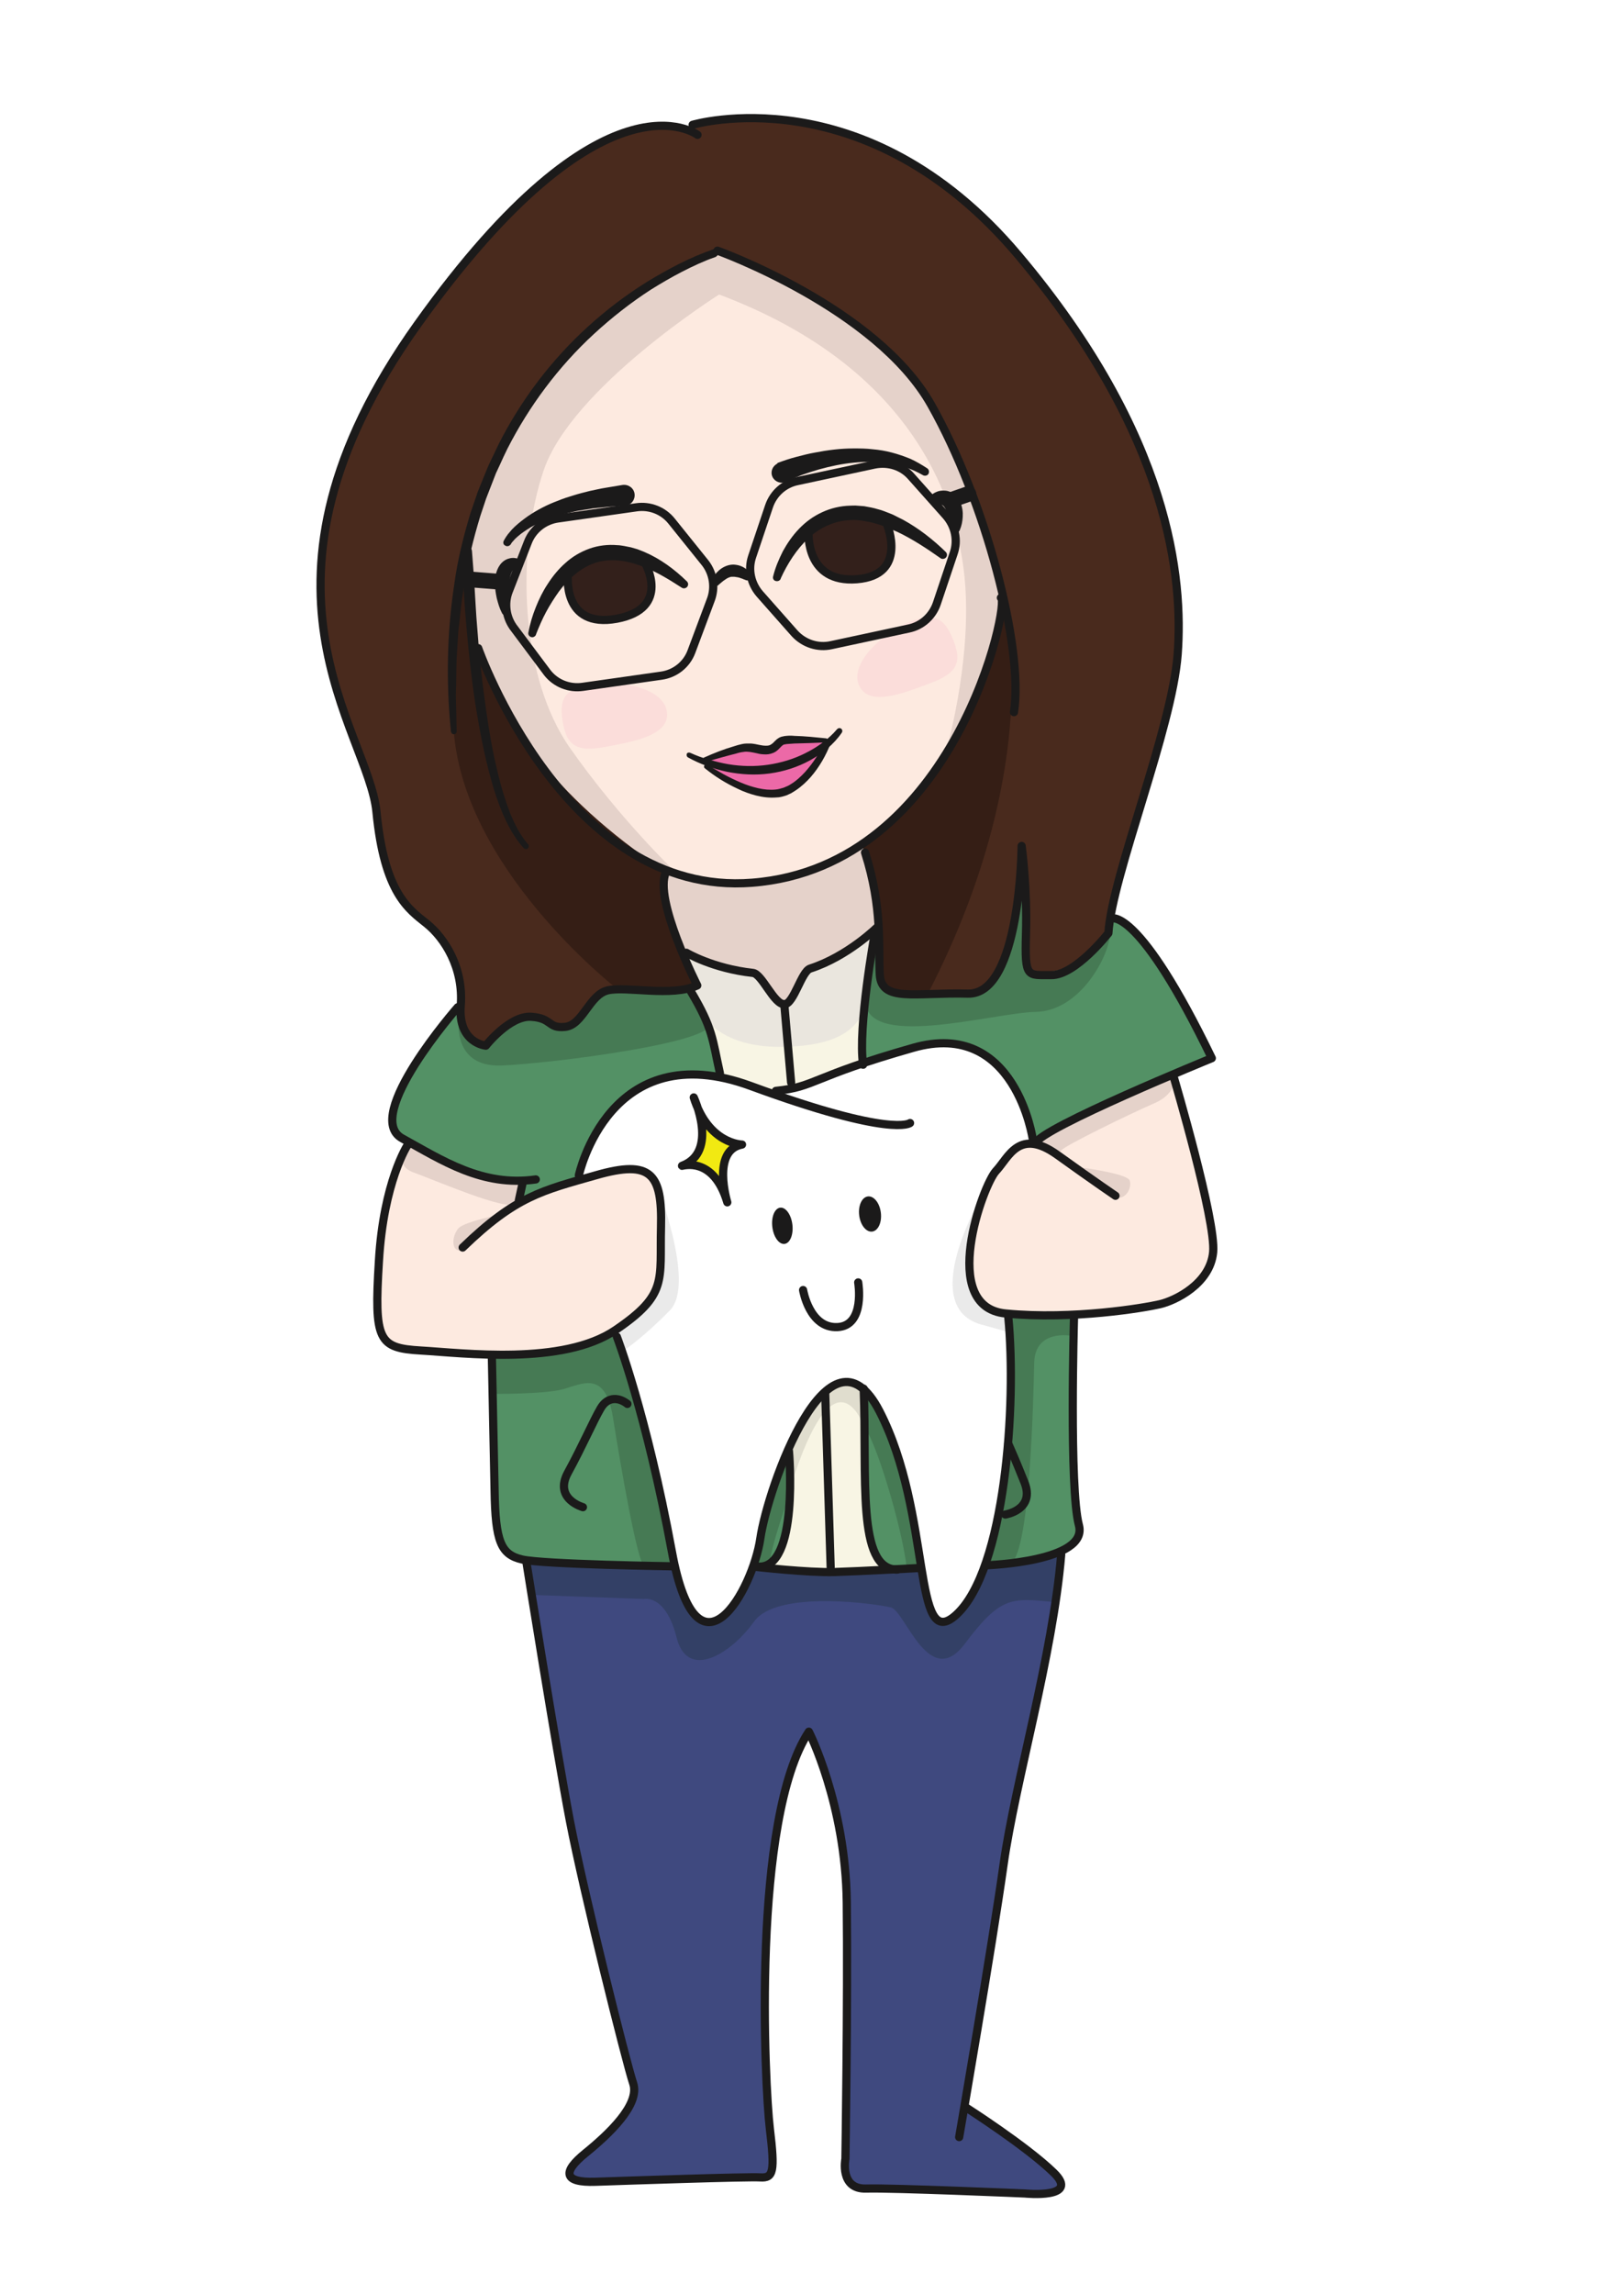 <svg width="245" height="346" viewBox="0 0 245 346" fill="none" xmlns="http://www.w3.org/2000/svg">
<path d="M104.824 18.699L103.631 19.562C103.631 19.562 96.922 16.809 85.399 24.946C73.875 33.084 62.31 49.358 62.31 49.358C62.31 49.358 50.663 67.318 48.976 79.442C47.288 91.565 51.404 108.21 53.215 111.58C55.026 114.909 56.631 120.375 56.631 120.375L57.577 127.649L59.182 133.772L64.533 139.567L67.907 143.965L69.677 149.883L69.513 153.787C69.513 153.787 70.459 157.856 73.052 157.362C75.645 156.869 76.921 153.17 79.719 153.335C82.518 153.499 83.382 155.39 85.399 154.691C87.415 153.992 89.967 149.554 91.366 149.431C92.766 149.307 102.478 149.842 104.454 148.65L104.824 147.992L101.326 140.307L100.174 131.471C100.174 131.471 89.967 125.717 85.851 120.457C81.736 115.196 76.386 108.621 75.069 104.84C73.752 101.059 71.241 95.716 71.241 95.716C71.241 95.716 68.772 81.825 71.858 75.578C74.904 69.332 81.283 57.824 81.283 57.824C81.283 57.824 96.758 40.399 108.199 38.015C108.199 38.015 128.118 45.906 136.308 54.824C144.498 63.742 151.207 89.387 151.207 89.387C151.207 89.387 149.725 100.73 146.68 106.689C143.634 112.648 136.185 124.936 129.929 127.32C129.929 127.32 132.892 137.266 132.728 139.937C132.563 142.608 131.082 150.211 136.144 149.8C141.206 149.39 147.503 149.554 147.503 149.554C147.503 149.554 151.083 146.883 151.577 144.211C152.071 141.581 154.129 131.841 154.129 131.841L155.034 139.649L154.87 146.02L157.257 147.294L160.631 146.677L166.681 141.129L167.504 138.334L173.678 115.977C173.678 115.977 181.333 95.346 176.394 81.62C176.394 81.62 170.468 58.852 158.985 45.372C147.585 31.933 136.02 14.795 104.824 18.699Z" fill="#492A1D"/>
<path d="M69.138 152.266C69.138 152.266 57.367 164.349 60.001 170.596L63.417 172.979C63.417 172.979 74.077 179.802 78.81 178.158L78.316 181.404L87.823 177.706L87.617 175.692C87.617 175.692 92.926 160.239 104.655 162.376L110.129 162.828L117.702 165.089L119.924 164.185L140.132 157.445L146.675 157.732C146.675 157.732 153.425 162.828 154.001 166.075C154.577 169.322 156.306 172.24 156.306 172.24L164.002 167.431L182.934 159.582C182.934 159.582 173.468 139.033 167.5 138.334L166.842 141.54L161.491 145.978L156.306 147.006L154.865 146.061L154.372 133.649L152.561 141.252L149.886 148.074L146.799 149.677L135.358 149.8L132.724 148.526L132.435 139.937C132.435 139.937 123.916 152.513 118.278 152.883C112.64 153.253 103.791 144.828 103.791 144.828L104.861 148.485L101.733 149.431L92.103 149.225C92.103 149.225 88.152 151.691 86.67 154.034C85.189 156.376 80.662 153.376 80.662 153.376C80.662 153.376 77.534 153.253 73.007 157.321C73.007 157.321 70.661 157.239 69.838 155.431C69.056 153.664 69.138 152.266 69.138 152.266Z" fill="#539165"/>
<path d="M92.718 200.761L97.368 215.968L101.648 236.27L80.206 235.366C80.206 235.366 75.226 236.557 74.856 228.502C74.486 220.447 74.156 204.255 74.156 204.255C74.156 204.255 85.556 205.241 92.718 200.761Z" fill="#539165"/>
<path d="M113.672 236.516C113.672 236.516 119.969 207.419 127.5 208.611C134.991 209.803 136.637 224.845 136.637 224.845L138.9 236.146L128.899 236.968L113.672 236.516Z" fill="#539165"/>
<path d="M151.943 198.296C151.943 198.296 154.536 211.981 148.609 235.9L156.923 234.872L162.355 232.735C162.355 232.735 162.767 230.393 162.479 228.174C162.191 225.954 161.985 218.721 161.985 218.721L162.108 198.337L151.943 198.296Z" fill="#539165"/>
<path d="M105.727 169.075C105.727 169.075 106.262 171.336 105.85 172.61C105.439 173.884 103.875 175.363 103.875 175.363C103.875 175.363 105.727 175.528 106.468 176.267C107.209 177.007 109.266 178.939 109.266 178.939C109.266 178.939 108.608 175.733 109.39 174.911C110.172 174.089 110.871 172.897 110.871 172.897C110.871 172.897 108.773 171.829 108.155 171.048C107.538 170.267 105.727 169.075 105.727 169.075Z" fill="#F1E912"/>
<path d="M101.283 236.146L79.43 235.242L80.87 245.517L85.685 273.216L94.987 313.451L95.645 316.04L93.546 319.821L86.22 326.931L86.097 328.205L87.867 329.191L115.194 328.451L116.388 327.835L116.223 321.753L115.523 307.903L115.976 287.313C115.976 287.313 118.281 262.736 122.026 261.627L123.672 264.339L126.512 275.353L128.076 286.45L127.705 326.397C127.705 326.397 127.211 330.095 131.821 330.301C136.43 330.506 158.49 330.876 158.49 330.876C158.49 330.876 161.659 329.849 159.436 327.958C157.214 326.068 145.814 317.93 145.814 317.93L147.295 307.081L150.341 289.409L154.045 266.23L159.313 242.722L160.095 234.174L148.901 236.146C148.901 236.146 143.427 249.092 140.422 242.516L139.023 236.722L113.918 236.64C113.918 236.64 107.498 250.448 103.753 241.695C99.925 232.859 101.283 236.146 101.283 236.146Z" fill="#3F497F"/>
<path d="M108.158 38.056C108.158 38.056 86.469 45.536 76.55 66.537C66.632 87.538 70.706 86.346 72.435 99.744L75.769 105.95C75.769 105.95 89.885 130.238 100.462 131.06C100.462 131.06 111.656 134.882 117.253 132.951C122.851 131.06 130.794 127.608 133.51 124.69C136.226 121.772 148.655 110.1 150.795 92.757L151.166 87.291L145.445 71.633C145.445 71.633 140.054 58.893 134.868 54.29C129.682 49.728 118.653 40.605 108.158 38.056Z" fill="#FDEAE0"/>
<path d="M61.736 172.487C61.736 172.487 53.998 189.419 58.32 202.118L60.419 203.351L80.215 204.502L90.38 202.529L97.582 197.063L99.188 193.446L99.599 182.884C99.599 182.884 100.504 175.363 94.208 176.473C87.87 177.583 78.363 181.405 78.363 181.405L78.857 178.158C78.815 178.158 69.926 177.747 61.736 172.487Z" fill="#FDEAE0"/>
<path d="M156.356 172.281C156.356 172.281 170.842 163.363 176.975 162.5L182.366 182.802C182.366 182.802 185.37 192.172 178.703 195.131C172.036 198.09 159.895 198.255 159.895 198.255L149.812 198.09C149.812 198.09 145.984 196.529 145.984 191.556C146.026 186.583 148.618 175.363 153.845 172.98L156.356 172.281Z" fill="#FDEAE0"/>
<path d="M134.947 81.825C134.823 83.962 131.654 87.743 128.074 87.497C124.493 87.291 121.818 83.181 121.942 81.003C122.065 78.866 125.111 77.305 128.691 77.51C132.231 77.757 135.07 79.688 134.947 81.825Z" fill="#33201B"/>
<path d="M98.567 87.784C98.444 90.045 95.192 93.99 91.488 93.743C87.784 93.538 85.068 89.223 85.192 86.962C85.315 84.702 88.443 83.058 92.106 83.305C95.81 83.51 98.691 85.524 98.567 87.784Z" fill="#33201B"/>
<path d="M106.549 114.909L110.788 113.1L114.204 112.936L116.262 112.854L118.649 111.703L124.822 111.785L122.229 116.717C122.229 116.717 119.307 120.128 116.797 119.676C114.286 119.265 108.401 117.498 106.508 115.279L106.549 114.909Z" fill="#EC69A7"/>
<path d="M103.258 143.471L104.822 147.992L104.081 149.102L107.25 155.801L108.649 161.924L117.004 164.924L121.366 163.527L130.174 160.486L130.379 152.759L131.943 143.019V140.348L125.647 144.252L121.737 146.513L119.062 151.444L117.127 150.951L114.246 146.677L107.867 145.608L103.258 143.471Z" fill="#F8F5E4"/>
<path d="M118.69 219.173C118.69 219.173 125.192 203.145 130.254 209.762C130.254 209.762 129.143 235.9 134.617 236.763C134.617 236.763 117.867 237.462 116.344 236.475C117.702 236.722 120.871 223.776 118.69 219.173Z" fill="#F8F5E4"/>
<path d="M108.489 44.426C108.489 44.426 86.265 58.441 82.026 70.934C77.787 83.469 78.487 102.127 85.977 112.813C93.467 123.498 101.698 131.348 101.698 131.348C101.698 131.348 89.352 127.238 79.639 112.196C69.926 97.155 70.708 88.935 70.626 84.332C70.544 79.729 76.1 59.961 94.167 45.906C94.167 45.906 106.431 37.604 108.489 38.097C110.547 38.591 124.293 45.372 124.293 45.372C124.293 45.372 136.887 53.098 141.537 63.249C146.188 73.4 148.616 79.442 148.616 79.442L151.703 91.031C151.703 91.031 149.768 104.429 142.648 113.594C142.648 113.594 146.517 100.483 145.612 88.195C144.706 75.907 138.039 55.523 108.489 44.426Z" fill="#E5D2CA"/>
<path d="M70.544 82.729C70.544 82.729 65.646 108.456 100.258 131.348C100.258 131.348 102.892 146.389 104.991 148.403C107.09 150.417 93.015 149.102 93.015 149.102C93.015 149.102 69.309 130.69 68.404 109.319C67.416 87.866 70.544 82.729 70.544 82.729Z" fill="#351E15"/>
<path d="M151.244 89.305C151.244 89.305 158.57 113.758 140.091 149.677L133.918 149.184C133.918 149.184 132.477 148.403 132.889 141.088C133.3 133.731 130.008 127.279 130.008 127.279C130.008 127.279 140.338 119.635 144.083 111.456C147.787 103.237 150.339 96.333 151.244 89.305Z" fill="#351E15"/>
<path d="M100.216 131.307C100.216 131.307 109.147 133.814 116.267 132.909C123.386 131.964 129.971 127.279 129.971 127.279C129.971 127.279 132.935 134.553 132.523 139.28C132.358 141.129 126.802 143.554 122.234 146.184C119.6 147.705 118.777 151.485 118.53 151.527C117.501 151.609 116.555 148.362 113.344 146.965C110.464 145.691 105.36 146.513 103.22 143.143C98.611 135.992 100.216 131.307 100.216 131.307Z" fill="#E5D2CA"/>
<path d="M118.9 157.897C132.728 157.321 130.794 150.129 132.358 140.923L129.765 142.362C129.765 142.362 125.114 144.334 122.275 146.759C120.382 148.321 120.34 151.485 118.653 151.568C116.595 151.691 116.266 148.198 114.044 147.129C109.887 145.156 104.125 144.91 104.125 144.91L104.948 148.691C104.948 148.691 104.454 149.102 104.578 149.883C105.072 152.513 107.911 158.349 118.9 157.897Z" fill="#EAE6DE"/>
<path d="M79.184 178.117C79.184 178.117 71.282 177.623 68.114 175.856C64.945 174.048 61.487 172.24 61.487 172.24C61.487 172.24 59.059 175.651 62.352 176.843C65.644 178.034 76.427 182.719 77.703 181.569C78.979 180.459 79.184 178.117 79.184 178.117Z" fill="#E5D2CA"/>
<path d="M75.808 183.131C75.808 183.131 70.21 184.24 69.223 185.227C68.235 186.213 67.988 188.555 69.305 188.638C70.622 188.72 75.808 183.131 75.808 183.131Z" fill="#E5D2CA"/>
<path d="M156.023 172.034L177.26 161.965C177.26 161.965 177.918 164.801 174.091 166.445C170.304 168.089 160.551 172.856 160.139 173.514C159.769 174.212 156.023 172.034 156.023 172.034Z" fill="#E5D2CA"/>
<path d="M162.445 176.021C162.445 176.021 170.059 176.966 170.43 178.076C170.8 179.185 169.853 180.829 168.619 180.665C167.631 180.5 162.445 176.021 162.445 176.021Z" fill="#E5D2CA"/>
<path d="M74.331 210.255C74.331 210.255 82.027 210.337 84.949 209.556C87.83 208.775 91.328 206.597 92.48 213.871C93.633 221.146 96.226 236.146 97.213 236.187C98.201 236.228 101.74 236.434 101.74 236.434C101.74 236.434 96.884 209.022 92.563 200.474C92.563 200.474 87.048 204.501 74.125 204.419L74.331 210.255Z" fill="#467A54"/>
<path d="M161.62 201.501C161.62 201.501 156.146 200.433 156.023 205.57C155.899 210.707 155.405 235.571 152.195 235.941C148.985 236.311 148.82 236.064 148.82 236.064C148.82 236.064 152.03 222.543 152.113 214.776C152.195 207.008 152.154 198.254 152.154 198.254L161.826 198.213L161.62 201.501Z" fill="#467A54"/>
<path d="M130.383 215.392C131.864 216.543 136.103 230.187 136.803 236.639L139.026 236.475C139.026 236.475 136.392 216.05 130.589 209.762L130.383 215.392Z" fill="#467A54"/>
<path d="M119.146 225.379C119.146 225.379 116.1 233.557 116.059 236.434L113.672 236.146C113.672 236.146 116.018 222.379 118.899 218.844L119.146 225.379Z" fill="#467A54"/>
<path d="M118.938 218.844C118.938 218.844 124.123 204.46 130.626 209.762L130.42 215.392C130.42 215.392 126.099 202.241 119.226 224.433L118.938 218.844Z" fill="#E0DDCE"/>
<path d="M80.254 240.585L97.128 241.201C97.128 241.201 100.42 240.42 102.066 246.996C103.713 253.572 110.298 249.462 113.755 244.612C117.212 239.763 132.275 241.941 134.415 242.475C136.555 243.01 140.177 255.133 145.568 247.941C150.959 240.749 152.606 241.037 158.903 241.653L160.014 233.968C160.014 233.968 153.635 236.311 148.902 236.105C148.902 236.105 143.963 248.311 140.753 243.256L139.107 236.475C139.107 236.475 127.377 237.585 122.891 237.256C118.405 236.927 113.755 236.146 113.755 236.146C113.755 236.146 110.75 244.941 106.717 244.695C102.684 244.448 101.82 236.516 101.82 236.516L93.3 236.352L79.102 235.365L80.254 240.585Z" fill="#334066"/>
<path d="M167.465 141.006C167.177 144.54 162.815 152.513 156.271 152.636C149.727 152.759 129.725 158.719 130.59 150.376C131.454 142.033 132.277 142.074 132.524 146.8C132.73 151.568 143.636 150.006 143.636 150.006C143.636 150.006 148.863 151.65 151.085 145.362C153.308 139.074 154.172 132.745 154.172 132.745L154.995 140.06C154.995 140.06 153.555 147.335 157.094 147.17C160.633 147.047 163.514 145.033 165.078 142.978C166.642 140.923 167.465 141.006 167.465 141.006Z" fill="#467A54"/>
<path d="M69.23 153.664C69.23 153.664 68.119 160.979 75.609 160.732C83.1 160.445 108.657 157.157 106.888 154.321C105.118 151.485 104.953 149.02 102.319 149.143C99.685 149.307 91.454 147.828 88.944 151.65C86.433 155.472 83.264 155.143 81.7 153.787C80.136 152.39 75.938 154.609 73.922 157.034C71.823 159.458 69.23 153.664 69.23 153.664Z" fill="#467A54"/>
<path opacity="0.1" d="M129.521 103.196C130.838 106.771 136.312 104.552 139.975 103.196C143.679 101.84 145.284 100.525 143.967 96.949C142.65 93.374 141.21 92.346 137.506 93.702C133.843 95.1 128.245 99.621 129.521 103.196Z" fill="#EC69A7"/>
<path opacity="0.1" d="M100.581 107.182C101.322 110.922 95.478 111.868 91.65 112.607C87.781 113.347 85.724 113.059 84.983 109.361C84.242 105.662 84.983 104.018 88.852 103.237C92.679 102.497 99.84 103.484 100.581 107.182Z" fill="#EC69A7"/>
<path d="M98.898 178.158C98.898 178.158 105.031 193.569 101.08 197.638C97.129 201.707 94.207 203.638 94.207 203.638L92.602 200.515C92.602 200.515 98.322 198.254 99.145 193.199C99.968 188.144 99.433 178.856 98.898 178.158Z" fill="#EAEAEA"/>
<path d="M148.205 180.254C148.205 180.254 137.957 197.474 148.411 199.898L152.238 200.967L152.156 198.254C152.156 198.254 146.765 197.967 146.189 192.09C145.612 186.213 148.205 180.254 148.205 180.254Z" fill="#EAEAEA"/>
<path d="M105.233 20.343C105.233 20.343 91.158 9.493 63.048 48.865C34.939 88.236 55.599 110.182 56.793 122.471C57.986 134.759 61.649 137.142 64.365 139.32C67.082 141.499 69.963 146.019 69.51 151.691C69.057 157.362 73.296 157.732 73.296 157.732C73.296 157.732 76.877 153.17 80.128 153.376C83.379 153.581 82.597 155.184 85.272 154.896C87.948 154.609 88.894 150.047 91.693 149.389C94.491 148.732 101.323 150.417 105.192 148.65C105.192 148.65 98.566 135.622 100.459 131.594" stroke="#1B1A1A" stroke-width="1.235" stroke-miterlimit="10" stroke-linecap="round" stroke-linejoin="round"/>
<path d="M107.868 38.796C106.181 39.371 104.535 40.152 102.929 40.974C101.324 41.796 99.719 42.741 98.197 43.687C95.151 45.659 92.27 47.92 89.595 50.386C84.245 55.317 79.841 61.235 76.549 67.688C76.137 68.51 75.767 69.331 75.396 70.153C75.191 70.564 75.026 70.975 74.82 71.386L74.326 72.66L73.832 73.934C73.668 74.345 73.503 74.756 73.338 75.208L72.474 77.797C71.404 81.291 70.54 84.825 70.005 88.442L69.799 89.798C69.717 90.25 69.635 90.702 69.593 91.154L69.305 93.867C69.264 94.319 69.182 94.771 69.141 95.223L69.058 96.579L68.894 99.333C68.811 101.141 68.853 102.99 68.77 104.799L68.894 110.306C68.894 110.552 68.729 110.758 68.482 110.758C68.235 110.758 68.071 110.593 68.029 110.347C67.289 102.99 67.412 95.552 68.523 88.195C69.017 84.496 69.923 80.88 70.993 77.346L71.898 74.715C72.022 74.263 72.227 73.852 72.392 73.4L72.927 72.085L73.462 70.77C73.627 70.359 73.832 69.907 74.038 69.496C74.45 68.674 74.82 67.811 75.232 66.989C78.606 60.331 83.175 54.29 88.69 49.276C91.447 46.769 94.41 44.509 97.579 42.536C100.748 40.604 104.041 38.837 107.621 37.604C107.95 37.481 108.28 37.645 108.403 37.974C108.403 38.303 108.239 38.673 107.868 38.796Z" fill="#1B1A1A"/>
<path d="M108.234 37.81C108.234 37.81 132.187 46.399 140.459 61.03C148.732 75.66 154.452 97.771 152.971 107.429" stroke="#1B1A1A" stroke-width="1.235" stroke-miterlimit="10" stroke-linecap="round" stroke-linejoin="round"/>
<path d="M104.492 18.823C104.492 18.823 130.503 11.096 153.591 38.467C176.679 65.838 178.49 87.455 177.667 98.675C176.844 109.895 167.749 132.128 167.214 140.759C167.214 140.759 162.234 147.129 158.612 147.088C154.99 147.047 154.579 147.704 154.784 140.841C154.99 133.978 154.126 127.608 154.126 127.608C154.126 127.608 154.003 150.088 146.018 149.883C138.034 149.677 132.972 151.239 132.725 147.006C132.478 142.773 133.178 136.978 130.503 128.594" stroke="#1B1A1A" stroke-width="1.235" stroke-miterlimit="10" stroke-linecap="round" stroke-linejoin="round"/>
<path d="M76.015 81.537C76.139 81.291 76.262 81.126 76.386 80.921C76.509 80.757 76.633 80.551 76.797 80.387L77.209 79.893L77.662 79.441C78.279 78.866 78.978 78.332 79.678 77.839C81.078 76.893 82.6 76.112 84.164 75.537C84.946 75.208 85.728 74.962 86.551 74.715C87.333 74.469 88.156 74.263 88.979 74.058C89.802 73.893 90.626 73.688 91.449 73.564L93.918 73.153C94.782 73.03 95.606 73.606 95.729 74.469C95.852 75.332 95.276 76.154 94.412 76.277C94.371 76.277 94.288 76.277 94.247 76.277H94.165L91.778 76.441C90.996 76.523 90.214 76.606 89.432 76.688C88.65 76.811 87.868 76.934 87.127 77.058C86.387 77.222 85.605 77.386 84.864 77.592C83.341 78.003 81.901 78.578 80.543 79.277C79.843 79.647 79.225 80.058 78.608 80.51L78.155 80.88L77.744 81.25C77.62 81.373 77.497 81.537 77.374 81.661C77.25 81.784 77.126 81.948 77.085 82.072L77.044 82.113C76.838 82.4 76.468 82.483 76.18 82.277C75.933 82.154 75.851 81.825 76.015 81.537Z" fill="#1B1A1A"/>
<path d="M117.333 69.825C118.321 69.455 119.185 69.167 120.132 68.921C121.078 68.674 122.025 68.427 122.972 68.263C124.865 67.893 126.799 67.647 128.733 67.647C129.721 67.647 130.668 67.647 131.655 67.77C132.643 67.852 133.59 68.016 134.536 68.263C135.483 68.51 136.43 68.838 137.335 69.208C138.24 69.619 139.064 70.112 139.887 70.647C140.175 70.852 140.216 71.222 140.051 71.51C139.887 71.756 139.516 71.838 139.228 71.674C138.446 71.222 137.664 70.852 136.8 70.564C135.977 70.277 135.113 70.071 134.207 69.907C133.343 69.784 132.437 69.701 131.532 69.66C130.627 69.66 129.762 69.701 128.857 69.784C127.087 69.948 125.318 70.318 123.548 70.811C122.684 71.058 121.819 71.345 120.996 71.633C120.585 71.797 120.173 71.962 119.761 72.126C119.35 72.29 118.938 72.496 118.568 72.66C117.827 73.03 116.922 72.701 116.551 71.962C116.181 71.222 116.51 70.318 117.251 69.948C117.251 69.866 117.292 69.866 117.333 69.825Z" fill="#1B1A1A"/>
<path d="M79.716 95.387C79.963 94.072 80.334 92.839 80.828 91.606C81.322 90.373 81.898 89.181 82.639 88.072C83.379 86.921 84.244 85.853 85.272 84.948C86.301 84.003 87.536 83.263 88.894 82.77C90.252 82.277 91.734 82.113 93.133 82.236C93.504 82.236 93.833 82.318 94.162 82.359C94.491 82.441 94.862 82.483 95.191 82.565L96.179 82.852C96.508 82.976 96.796 83.099 97.125 83.222C99.636 84.291 101.776 85.894 103.628 87.702C103.875 87.948 103.875 88.318 103.628 88.565C103.422 88.77 103.093 88.811 102.846 88.647C100.747 87.291 98.607 85.976 96.343 85.236C94.121 84.455 91.775 84.209 89.676 84.948C88.606 85.318 87.66 85.894 86.754 86.633C85.849 87.373 85.067 88.236 84.326 89.222C83.626 90.209 82.968 91.236 82.392 92.305C81.815 93.373 81.322 94.524 80.869 95.675V95.716C80.745 96.045 80.375 96.209 80.087 96.086C79.799 95.963 79.634 95.675 79.716 95.387Z" fill="#1B1A1A"/>
<path d="M85.681 86.633C85.681 86.633 84.734 94.853 93.048 93.332C101.361 91.771 97.287 84.866 97.287 84.866" stroke="#1B1A1A" stroke-width="1.235" stroke-miterlimit="10" stroke-linecap="round" stroke-linejoin="round"/>
<path d="M116.631 86.962C116.96 85.606 117.495 84.373 118.112 83.14C118.771 81.948 119.553 80.798 120.541 79.77C121.528 78.743 122.681 77.88 124.039 77.263C125.356 76.647 126.796 76.318 128.237 76.277C128.607 76.277 128.978 76.236 129.307 76.277L130.377 76.359C131.076 76.482 131.776 76.606 132.435 76.811C133.134 76.976 133.752 77.263 134.41 77.51C134.739 77.633 135.027 77.797 135.357 77.962C135.645 78.126 135.974 78.25 136.262 78.414C138.649 79.729 140.789 81.414 142.682 83.263C142.929 83.51 142.929 83.88 142.682 84.127C142.477 84.332 142.106 84.373 141.9 84.209C139.801 82.729 137.62 81.291 135.357 80.222C134.78 79.976 134.204 79.729 133.628 79.483C133.052 79.277 132.476 79.072 131.858 78.907C131.282 78.743 130.665 78.661 130.089 78.537L129.183 78.455C128.895 78.414 128.607 78.455 128.319 78.455C125.973 78.537 123.751 79.524 121.981 81.168C120.211 82.811 118.812 84.99 117.783 87.25V87.291C117.66 87.62 117.289 87.743 116.96 87.62C116.713 87.538 116.548 87.25 116.631 86.962Z" fill="#1B1A1A"/>
<path d="M121.982 80.346C121.982 80.346 121.529 87.99 129.266 87.373C137.003 86.757 133.834 79.154 133.834 79.154" stroke="#1B1A1A" stroke-width="1.235" stroke-miterlimit="10" stroke-linecap="round" stroke-linejoin="round"/>
<path d="M104.12 113.552C105.025 113.963 105.972 114.333 106.959 114.58C107.947 114.868 108.894 115.114 109.881 115.279C111.857 115.607 113.873 115.648 115.849 115.361C117.824 115.073 119.759 114.498 121.528 113.594C122.434 113.141 123.257 112.648 124.08 112.032C124.862 111.456 125.644 110.758 126.261 110.018L126.302 109.977C126.467 109.813 126.714 109.771 126.92 109.936C127.084 110.059 127.126 110.306 127.002 110.511C125.767 112.319 124.039 113.676 122.187 114.703C120.294 115.731 118.236 116.388 116.096 116.676C113.956 116.963 111.816 116.84 109.717 116.429C107.618 115.977 105.642 115.279 103.79 114.251C103.585 114.128 103.543 113.881 103.626 113.676C103.667 113.552 103.914 113.47 104.12 113.552Z" fill="#1B1A1A"/>
<path d="M71.195 83.058C71.359 84.948 71.483 86.88 71.606 88.77C71.73 90.661 71.812 92.593 71.977 94.483C72.265 98.305 72.635 102.086 73.17 105.867C73.417 107.758 73.705 109.648 74.034 111.538C74.364 113.429 74.775 115.278 75.228 117.128C75.681 118.977 76.257 120.785 76.915 122.553C77.615 124.279 78.479 126.005 79.673 127.361C79.837 127.525 79.796 127.813 79.632 127.977C79.467 128.142 79.179 128.101 79.014 127.936C77.656 126.457 76.71 124.69 75.928 122.923C75.146 121.114 74.528 119.265 74.034 117.415C73.005 113.676 72.306 109.895 71.689 106.073C71.112 102.25 70.701 98.428 70.371 94.606C70.207 92.675 70.042 90.784 69.96 88.853C69.919 87.907 69.878 86.921 69.878 85.976C69.837 85.031 69.878 84.044 69.878 83.099C69.878 82.77 70.166 82.483 70.536 82.483C70.907 82.524 71.153 82.77 71.195 83.058Z" fill="#1B1A1A"/>
<path d="M72.141 97.771C72.141 97.771 85.311 135.375 113.461 133.156C144.451 130.731 152.477 90.332 150.995 90.168" stroke="#1B1A1A" stroke-width="1.235" stroke-miterlimit="10" stroke-linecap="round" stroke-linejoin="round"/>
<path d="M103.547 143.718C103.547 143.718 107.539 146.102 113.589 146.759C114.988 146.923 116.758 151.567 118.363 151.485C119.762 151.403 120.915 146.512 122.232 146.102C127.952 144.252 132.397 139.814 132.397 139.814" stroke="#1B1A1A" stroke-width="1.235" stroke-miterlimit="10" stroke-linecap="round" stroke-linejoin="round"/>
<path d="M167.752 138.54C167.752 138.54 171.868 136.978 182.815 159.623C182.815 159.623 156.928 170.185 156.188 172.486" stroke="#1B1A1A" stroke-width="1.235" stroke-miterlimit="10" stroke-linecap="round" stroke-linejoin="round"/>
<path d="M177.092 162.541C177.092 162.541 183.471 184.117 183.018 188.884C182.565 193.651 177.297 196.199 174.993 196.734C172.729 197.268 161.864 199.117 151.699 198.131C141.533 197.145 148.324 178.692 150.258 176.637C152.192 174.582 153.715 170.061 159.518 174.212C165.362 178.404 168.284 180.377 168.284 180.377" stroke="#1B1A1A" stroke-width="1.235" stroke-miterlimit="10" stroke-linecap="round" stroke-linejoin="round"/>
<path d="M162.025 198.871C162.025 198.871 161.284 224.516 162.766 230.064C164.247 235.571 148.938 236.105 148.938 236.105" stroke="#1B1A1A" stroke-width="1.235" stroke-miterlimit="10" stroke-linecap="round" stroke-linejoin="round"/>
<path d="M138.899 236.516C138.899 236.516 129.927 237.009 125.935 237.133C121.943 237.256 114 236.352 114 236.352" stroke="#1B1A1A" stroke-width="1.235" stroke-miterlimit="10" stroke-linecap="round" stroke-linejoin="round"/>
<path d="M101.448 236.269C101.448 236.269 81.982 235.982 78.771 235.242C75.561 234.502 74.738 232.53 74.615 224.844C74.45 216.954 74.203 204.624 74.203 204.624" stroke="#1B1A1A" stroke-width="1.235" stroke-miterlimit="10" stroke-linecap="round" stroke-linejoin="round"/>
<path d="M69.056 151.937C69.056 151.937 54.61 168.376 60.66 171.705C66.71 175.034 72.76 179.062 80.827 177.911" stroke="#1B1A1A" stroke-width="1.235" stroke-miterlimit="10" stroke-linecap="round" stroke-linejoin="round"/>
<path d="M61.485 172.733C61.485 172.733 57.863 178.24 57.164 190.24C56.423 202.241 57.081 203.35 63.502 203.72C69.922 204.09 84.903 206.022 92.846 200.638C100.789 195.254 99.513 193.158 99.719 185.103C99.924 177.048 98.237 174.911 90.006 177.254C81.775 179.596 77.824 180.418 69.798 188.185" stroke="#1B1A1A" stroke-width="1.235" stroke-miterlimit="10" stroke-linecap="round" stroke-linejoin="round"/>
<path d="M87.328 177.295C87.328 177.295 91.896 155.965 113.256 163.815C134.616 171.664 137.291 169.404 137.291 169.404" stroke="#1B1A1A" stroke-width="1.235" stroke-miterlimit="10" stroke-linecap="round" stroke-linejoin="round"/>
<path d="M155.816 171.911C155.816 171.911 153.223 153.622 137.748 158.061C122.274 162.458 123.097 163.938 117.047 164.554" stroke="#1B1A1A" stroke-width="1.235" stroke-miterlimit="10" stroke-linecap="round" stroke-linejoin="round"/>
<path d="M93.055 201.624C93.055 201.624 97.499 213.132 101.368 234.091C105.237 255.051 113.591 239.722 114.703 232.078C115.814 224.392 125.074 198.131 132.688 212.885C140.672 228.379 137.585 249.667 144.252 243.585C151.66 236.845 153.389 211.858 152.113 198.665" stroke="#1B1A1A" stroke-width="1.235" stroke-miterlimit="10" stroke-linecap="round" stroke-linejoin="round"/>
<path d="M121.156 194.597C121.156 194.597 122.103 200.391 126.342 200.186C130.581 199.98 129.47 193.446 129.47 193.446" stroke="#1B1A1A" stroke-width="1.235" stroke-miterlimit="10" stroke-linecap="round" stroke-linejoin="round"/>
<path d="M118.356 187.637C119.191 187.537 119.721 186.232 119.54 184.722C119.358 183.212 118.534 182.069 117.699 182.169C116.864 182.269 116.334 183.574 116.516 185.084C116.697 186.594 117.521 187.737 118.356 187.637Z" fill="#1B1A1A"/>
<path d="M131.573 185.779C132.476 185.67 133.064 184.395 132.887 182.93C132.709 181.465 131.834 180.366 130.931 180.475C130.029 180.584 129.441 181.86 129.618 183.324C129.795 184.789 130.671 185.888 131.573 185.779Z" fill="#1B1A1A"/>
<path d="M109.722 181.363C109.722 181.363 107.294 173.514 111.945 172.651C111.945 172.651 106.883 172.609 104.66 165.541C104.66 165.541 108.488 173.76 102.891 175.856C102.932 175.897 107.624 174.294 109.722 181.363Z" stroke="#1B1A1A" stroke-width="1.235" stroke-miterlimit="10" stroke-linecap="round" stroke-linejoin="round"/>
<path d="M79.43 235.735C79.43 235.735 83.916 263.928 85.973 274.655C88.031 285.381 94.451 311.067 95.522 314.273C96.592 317.478 91.818 321.958 88.319 324.794C84.821 327.629 84.986 329.273 89.842 329.109C94.698 328.944 112.725 328.328 114.7 328.451C116.676 328.575 116.923 327.588 116.141 321.095C115.359 314.601 113.383 274.326 122.026 261.216C122.026 261.216 127.582 272.148 127.746 286.984C127.911 301.82 127.541 325.657 127.541 325.657C127.541 325.657 126.635 330.26 130.669 330.136C134.702 330.013 154.621 330.876 154.621 330.876C154.621 330.876 163.099 331.739 158.943 327.711C154.786 323.684 145.773 317.93 145.773 317.93" stroke="#1B1A1A" stroke-width="1.235" stroke-miterlimit="10" stroke-linecap="round" stroke-linejoin="round"/>
<path d="M144.703 322.369C144.703 322.369 149.683 293.477 151.412 281.189C153.14 268.901 158.82 249.749 160.095 234.502" stroke="#1B1A1A" stroke-width="1.235" stroke-miterlimit="10" stroke-linecap="round" stroke-linejoin="round"/>
<path d="M99.763 101.922L87.91 103.607C85.894 103.895 83.877 103.114 82.601 101.511L77.621 94.853C76.346 93.25 76.016 91.072 76.757 89.182L79.638 81.784C80.379 79.852 82.148 78.496 84.165 78.209L96.018 76.523C98.035 76.236 100.051 77.017 101.327 78.62L106.348 84.866C107.624 86.469 107.953 88.647 107.212 90.538L104.29 98.346C103.549 100.278 101.821 101.634 99.763 101.922Z" stroke="#1B1A1A" stroke-width="1.235" stroke-miterlimit="10" stroke-linecap="round" stroke-linejoin="round"/>
<path d="M125.405 97.319L137.094 94.812C139.069 94.401 140.674 92.963 141.333 91.031L143.884 83.428C144.543 81.496 144.09 79.359 142.732 77.797L137.464 71.879C136.106 70.318 134.007 69.66 131.949 70.071L120.261 72.578C118.285 72.989 116.68 74.427 116.022 76.359L113.47 83.962C112.812 85.894 113.264 88.031 114.622 89.593L119.89 95.552C121.29 97.072 123.389 97.771 125.405 97.319Z" stroke="#1B1A1A" stroke-width="1.235" stroke-miterlimit="10" stroke-linecap="round" stroke-linejoin="round"/>
<path d="M107.369 87.62C107.575 87.044 107.863 86.592 108.316 86.181C108.727 85.77 109.304 85.4 110.003 85.236C110.374 85.154 110.703 85.154 110.991 85.195C111.32 85.236 111.608 85.318 111.896 85.442C112.184 85.565 112.431 85.729 112.678 85.935C112.925 86.14 113.09 86.346 113.296 86.633C113.46 86.921 113.378 87.291 113.09 87.455C112.925 87.537 112.761 87.579 112.596 87.537L112.39 87.455C112.226 87.414 112.02 87.291 111.855 87.25C111.649 87.168 111.485 87.126 111.32 87.085C111.156 87.044 110.95 87.044 110.785 87.003C110.621 87.003 110.415 87.003 110.332 87.003C110.086 87.044 109.756 87.168 109.427 87.414C109.098 87.62 108.769 87.907 108.439 88.195L108.357 88.277C108.11 88.483 107.699 88.442 107.493 88.195C107.328 88.072 107.287 87.825 107.369 87.62Z" fill="#1B1A1A"/>
<path d="M143.512 79.893C143.347 79.318 143.265 78.701 143.1 78.167C142.976 77.633 142.812 77.14 142.647 76.77C142.565 76.606 142.441 76.482 142.4 76.4C142.318 76.318 142.277 76.236 142.153 76.195C141.906 76.03 141.413 75.989 140.795 75.948H140.754C140.384 75.907 140.096 75.619 140.137 75.249C140.137 75.085 140.219 74.921 140.343 74.797C140.631 74.551 140.919 74.345 141.33 74.181C141.701 74.016 142.153 73.975 142.647 74.016C143.141 74.058 143.676 74.304 144.047 74.633C144.417 74.962 144.705 75.373 144.87 75.743C145.199 76.523 145.281 77.263 145.24 77.962C145.199 78.66 145.075 79.318 144.787 79.976C144.664 80.304 144.293 80.469 143.964 80.304C143.758 80.222 143.635 80.058 143.594 79.893H143.512Z" fill="#1B1A1A"/>
<path d="M75.726 92.469C75.356 91.771 75.15 91.031 74.944 90.25C74.78 89.469 74.656 88.688 74.656 87.866C74.656 87.455 74.697 87.003 74.821 86.551C74.944 86.099 75.109 85.647 75.438 85.195C75.767 84.743 76.261 84.373 76.796 84.25C77.331 84.085 77.866 84.168 78.278 84.332C78.607 84.455 78.772 84.825 78.648 85.154C78.566 85.359 78.443 85.483 78.278 85.524L78.196 85.565C77.866 85.688 77.661 85.811 77.496 85.935C77.331 86.058 77.249 86.181 77.167 86.387C77.002 86.757 76.838 87.332 76.796 87.99C76.755 88.647 76.755 89.305 76.796 90.003C76.838 90.702 76.879 91.442 76.92 92.141V92.182C76.92 92.51 76.673 92.839 76.302 92.839C76.055 92.839 75.809 92.675 75.726 92.469Z" fill="#1B1A1A"/>
<path d="M78.808 178.61L78.273 181.076" stroke="#1B1A1A" stroke-width="1.235" stroke-miterlimit="10" stroke-linecap="round" stroke-linejoin="round"/>
<path d="M106.752 115.361C107.534 115.854 108.357 116.347 109.18 116.799C110.003 117.251 110.867 117.662 111.732 118.032C112.596 118.402 113.46 118.689 114.365 118.895C115.271 119.1 116.135 119.183 116.999 119.1C117.452 119.059 117.823 118.936 118.234 118.813L118.81 118.566C119.016 118.484 119.181 118.361 119.386 118.237C120.127 117.785 120.786 117.169 121.444 116.47C122.062 115.772 122.638 115.032 123.132 114.251C123.667 113.47 124.119 112.648 124.531 111.826C124.654 111.621 124.901 111.539 125.107 111.621C125.313 111.703 125.395 111.95 125.313 112.155C124.572 114.004 123.626 115.689 122.309 117.21C121.65 117.95 120.909 118.648 120.045 119.224C119.839 119.347 119.592 119.511 119.386 119.635L118.687 119.964C118.193 120.128 117.658 120.292 117.123 120.292C116.094 120.375 115.065 120.251 114.077 120.005C113.131 119.758 112.184 119.429 111.279 118.977C109.509 118.155 107.863 117.128 106.34 115.895C106.175 115.772 106.175 115.566 106.299 115.402C106.381 115.278 106.587 115.237 106.752 115.361Z" fill="#1B1A1A"/>
<path d="M106.261 114.251C107.742 113.593 109.183 113.018 110.747 112.566C111.117 112.443 111.529 112.319 111.94 112.237C112.146 112.196 112.393 112.155 112.64 112.155C112.846 112.155 113.093 112.155 113.298 112.155C113.751 112.196 114.163 112.278 114.533 112.361C114.903 112.443 115.233 112.484 115.562 112.484C115.891 112.484 116.138 112.443 116.344 112.278C116.591 112.155 116.797 111.867 117.167 111.539C117.373 111.374 117.62 111.21 117.908 111.128C118.031 111.087 118.196 111.087 118.278 111.045C118.402 111.045 118.484 111.004 118.607 111.004C119.019 110.963 119.431 110.963 119.842 111.004C121.447 111.045 123.011 111.21 124.616 111.374C124.781 111.374 124.904 111.539 124.863 111.703C124.863 111.867 124.74 111.95 124.575 111.991C122.97 112.073 121.406 112.114 119.842 112.155C119.472 112.196 119.06 112.196 118.69 112.237L118.443 112.278C118.361 112.278 118.319 112.319 118.237 112.319C118.155 112.361 118.072 112.402 117.949 112.525C117.743 112.689 117.455 113.1 117.002 113.388C116.55 113.676 115.973 113.799 115.562 113.799C115.109 113.799 114.615 113.758 114.204 113.635C113.792 113.552 113.463 113.47 113.134 113.429C112.969 113.429 112.805 113.388 112.64 113.388C112.475 113.388 112.352 113.388 112.146 113.429C111.776 113.47 111.405 113.552 111.035 113.676C109.512 114.046 108.03 114.498 106.508 114.909C106.302 114.95 106.096 114.826 106.055 114.662C105.973 114.498 106.055 114.333 106.261 114.251Z" fill="#1B1A1A"/>
<path d="M104.203 149.513C107.578 155.184 107.454 156.705 108.607 161.883" stroke="#1B1A1A" stroke-width="1.235" stroke-miterlimit="10" stroke-linecap="round" stroke-linejoin="round"/>
<path d="M131.939 141.005C131.939 141.005 129.387 155.061 130.21 160.609" stroke="#1B1A1A" stroke-width="1.235" stroke-miterlimit="10" stroke-linecap="round" stroke-linejoin="round"/>
<path d="M119.022 218.885C119.022 218.885 120.627 236.886 114.289 236.311" stroke="#1B1A1A" stroke-width="1.235" stroke-miterlimit="10" stroke-linecap="round" stroke-linejoin="round"/>
<path d="M130.297 209.474C130.832 222.789 129.186 236.763 135.359 236.763" stroke="#1B1A1A" stroke-width="1.235" stroke-miterlimit="10" stroke-linecap="round" stroke-linejoin="round"/>
<path d="M118.32 151.485L119.349 163.28" stroke="#1B1A1A" stroke-width="1.235" stroke-miterlimit="10" stroke-linecap="round" stroke-linejoin="round"/>
<path d="M124.492 210.09L125.315 236.393" stroke="#1B1A1A" stroke-width="1.235" stroke-miterlimit="10" stroke-linecap="round" stroke-linejoin="round"/>
<path d="M87.944 227.351C87.944 227.351 83.499 226.118 85.68 222.132C87.862 218.146 89.508 214.324 90.619 212.433C91.73 210.543 93.459 210.83 94.652 211.775" stroke="#1B1A1A" stroke-width="1.235" stroke-miterlimit="10" stroke-linecap="round" stroke-linejoin="round"/>
<path d="M151.656 228.461C151.656 228.461 156.225 227.762 154.537 223.57C152.85 219.378 152.973 219.789 152.109 217.776" stroke="#1B1A1A" stroke-width="1.235" stroke-miterlimit="10" stroke-linecap="round" stroke-linejoin="round"/>
<path d="M143.508 75.414L146.101 74.51" stroke="#1B1A1A" stroke-width="2.371" stroke-miterlimit="10" stroke-linecap="round" stroke-linejoin="round"/>
<path d="M74.733 87.702L71.07 87.414" stroke="#1B1A1A" stroke-width="2.371" stroke-miterlimit="10" stroke-linecap="round" stroke-linejoin="round"/>
</svg>
